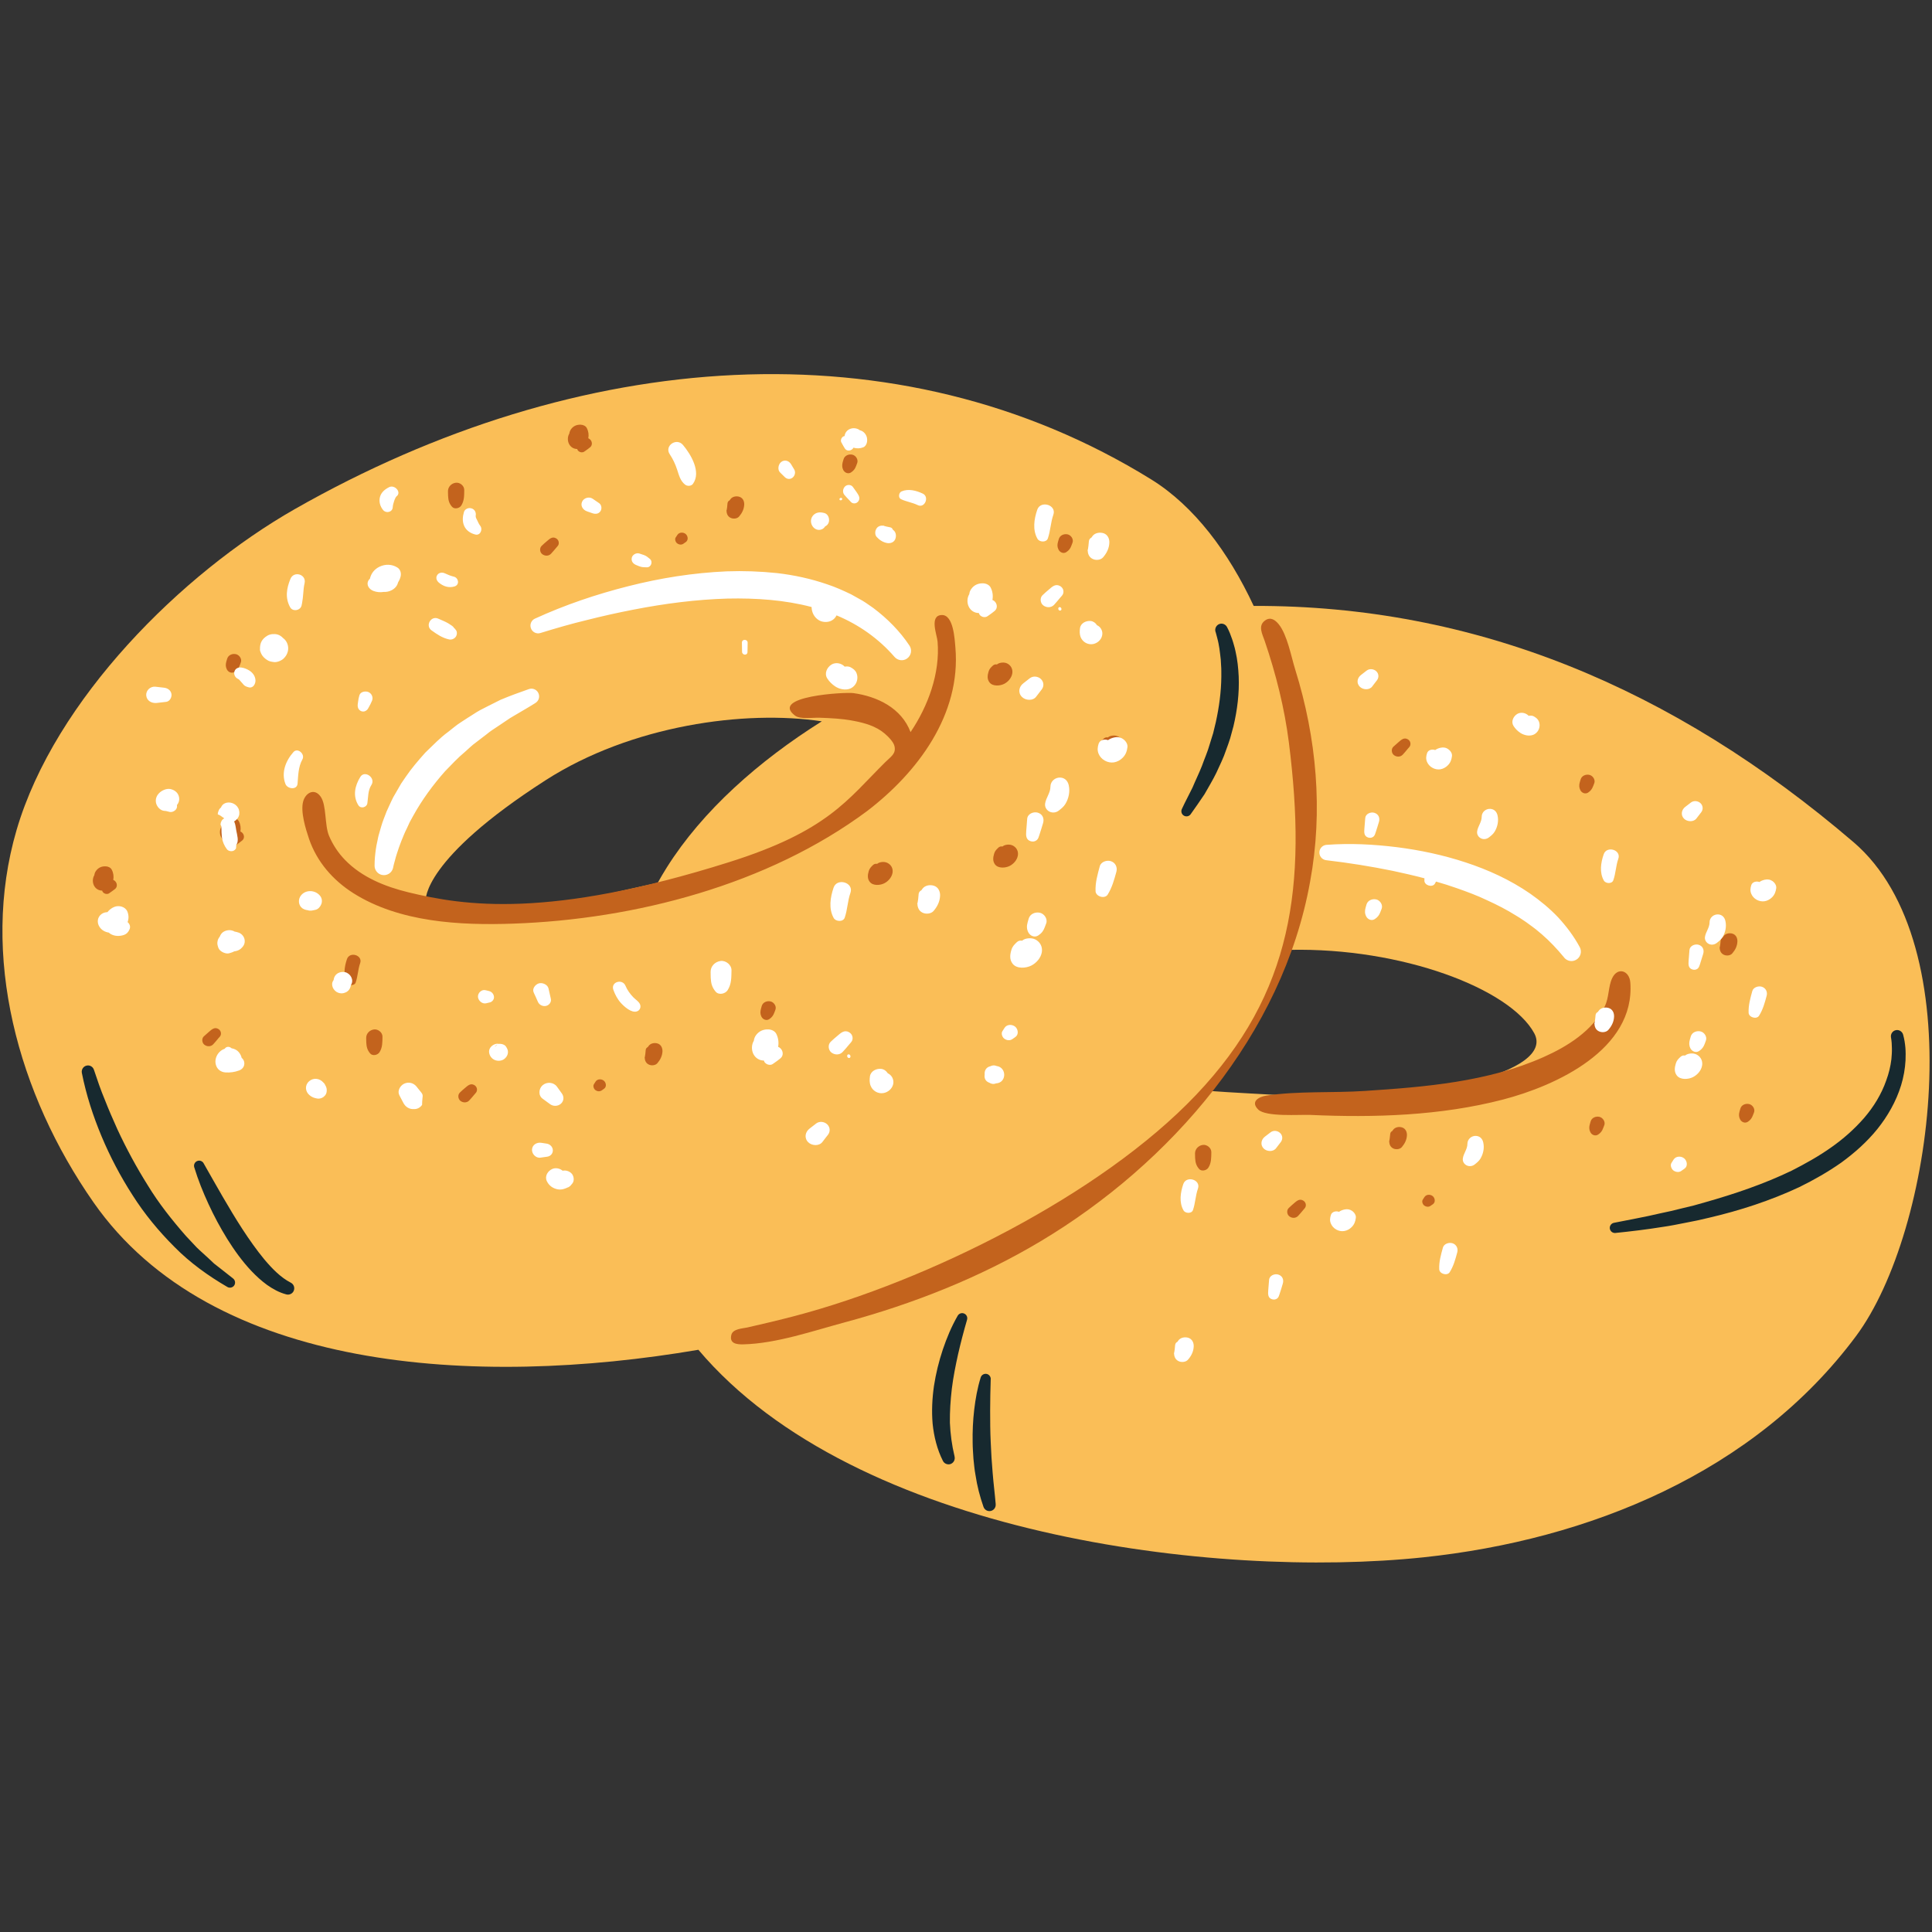 <svg xmlns="http://www.w3.org/2000/svg" xmlns:xlink="http://www.w3.org/1999/xlink" width="200" zoomAndPan="magnify" viewBox="0 0 150 150" height="200" preserveAspectRatio="xMidYMid meet" version="1.2"><rect x="0" y="0" width="150" height="150" fill="#333333" stroke="none"/><defs><clipPath id="b578cc9a90"><path d="M 0.188 29.047 L 149.812 29.047 L 149.812 121.297 L 0.188 121.297 Z M 0.188 29.047 "/></clipPath></defs><g id="c10edc1cbf"><g clip-rule="nonzero" clip-path="url(#b578cc9a90)"><path style=" stroke:none;fill-rule:nonzero;fill:#fabe57;fill-opacity:1;" d="M 100.27 85.074 C 98.035 84.949 95.852 84.836 93.805 84.699 C 96.398 81.531 98.527 77.98 100.02 74.043 C 100.059 73.945 100.094 73.848 100.129 73.746 C 108.852 73.559 117.242 76.766 119.117 80.219 C 120.77 83.262 110.66 85.648 100.27 85.074 Z M 33.055 69.883 C 33.055 69.883 32.785 66.727 42.359 60.578 C 49.016 56.301 57.84 55.105 63.805 56.004 C 58.914 59.074 54.543 62.938 51.766 67.355 C 51.52 67.746 51.289 68.141 51.066 68.539 C 41.637 70.68 33.594 72.422 33.055 69.883 Z M 143.91 65.387 C 129.875 53.371 114.48 46.992 97.336 47.043 C 95.375 42.848 92.711 39.285 89.375 37.219 C 69.727 25.062 44.883 26.992 22.879 39.531 C 14.133 44.516 4.258 54.293 1.285 64.449 C -1.566 74.195 1.395 84.949 7.258 93.348 C 16.441 106.508 36.906 107.75 54.223 104.797 C 66.41 119.223 94.359 122.609 110.516 120.91 C 123.328 119.559 136.207 114.355 144.105 103.73 C 150.16 95.586 153.203 73.34 143.91 65.387 "/></g><path style=" stroke:none;fill-rule:nonzero;fill:#c3631d;fill-opacity:1;" d="M 42.777 42.996 C 42.922 42.844 43.051 42.684 43.188 42.523 C 43.246 42.453 43.332 42.371 43.363 42.285 C 43.426 42.086 43.344 41.887 43.16 41.789 C 42.875 41.633 42.66 41.848 42.461 42.016 C 42.32 42.133 42.184 42.254 42.051 42.383 C 41.875 42.555 41.906 42.875 42.098 43.023 C 42.301 43.18 42.594 43.188 42.777 42.996 Z M 56.414 39.746 C 56.441 39.969 56.555 40.145 56.77 40.223 C 56.965 40.297 57.238 40.27 57.383 40.102 C 57.613 39.836 57.766 39.531 57.781 39.176 C 57.793 38.922 57.68 38.664 57.418 38.574 C 57.18 38.492 56.859 38.543 56.707 38.762 C 56.684 38.789 56.668 38.816 56.648 38.848 C 56.562 38.887 56.496 38.961 56.484 39.07 C 56.473 39.176 56.461 39.281 56.453 39.391 C 56.445 39.469 56.426 39.539 56.418 39.613 L 56.391 39.664 L 56.41 39.664 C 56.41 39.691 56.41 39.719 56.414 39.746 Z M 44.812 34.859 C 44.828 34.914 44.855 34.969 44.898 35.008 C 44.988 35.094 45.113 35.137 45.238 35.113 C 45.324 35.102 45.379 35.047 45.441 35.008 C 45.57 34.922 45.695 34.824 45.816 34.727 C 46.023 34.562 45.98 34.25 45.793 34.098 C 45.754 34.066 45.715 34.047 45.676 34.027 C 45.727 33.766 45.691 33.484 45.559 33.234 C 45.469 33.062 45.266 32.98 45.082 32.973 C 44.773 32.961 44.508 33.078 44.328 33.332 C 44.258 33.438 44.215 33.551 44.203 33.66 C 44.062 33.891 44.055 34.203 44.168 34.445 C 44.293 34.711 44.543 34.863 44.812 34.859 Z M 53.055 42.219 C 52.969 42.277 53.078 42.203 53.086 42.195 C 53.141 42.16 53.195 42.121 53.25 42.082 C 53.461 41.93 53.414 41.613 53.238 41.461 C 53.055 41.305 52.738 41.309 52.594 41.527 C 52.547 41.594 52.504 41.664 52.457 41.734 C 52.371 41.871 52.453 42.098 52.574 42.184 C 52.707 42.289 52.906 42.32 53.055 42.219 Z M 82.793 42.863 C 83 42.727 83.102 42.582 83.184 42.363 C 83.211 42.285 83.242 42.211 83.27 42.133 C 83.371 41.863 83.152 41.547 82.891 41.488 C 82.613 41.426 82.293 41.555 82.207 41.848 C 82.184 41.922 82.164 41.996 82.141 42.074 C 82.082 42.285 82.082 42.477 82.184 42.672 C 82.297 42.895 82.574 43.012 82.793 42.863 Z M 66.078 36.676 C 66.285 36.539 66.387 36.395 66.469 36.176 C 66.496 36.102 66.523 36.023 66.555 35.945 C 66.652 35.676 66.438 35.359 66.176 35.301 C 65.898 35.238 65.574 35.367 65.492 35.66 C 65.473 35.734 65.449 35.809 65.426 35.887 C 65.371 36.098 65.371 36.289 65.469 36.488 C 65.582 36.707 65.855 36.824 66.078 36.676 Z M 35.086 39.336 C 35.273 39.562 35.672 39.473 35.812 39.25 C 36.051 38.871 36.039 38.469 36.043 38.047 C 36.051 37.715 35.707 37.438 35.387 37.48 C 35.047 37.523 34.773 37.801 34.781 38.152 C 34.781 38.266 34.781 38.379 34.789 38.492 C 34.805 38.836 34.863 39.074 35.086 39.336 Z M 16.934 79.879 C 16.645 79.723 16.43 79.938 16.23 80.105 C 16.09 80.223 15.953 80.344 15.82 80.469 C 15.645 80.641 15.68 80.965 15.867 81.113 C 16.07 81.27 16.363 81.277 16.547 81.086 C 16.695 80.934 16.824 80.77 16.957 80.609 C 17.02 80.543 17.102 80.461 17.133 80.375 C 17.199 80.176 17.113 79.977 16.934 79.879 Z M 108.902 58.598 C 109.047 58.445 109.176 58.285 109.312 58.121 C 109.371 58.055 109.457 57.973 109.484 57.887 C 109.551 57.688 109.469 57.488 109.285 57.391 C 108.996 57.234 108.785 57.449 108.586 57.617 C 108.445 57.734 108.309 57.855 108.176 57.98 C 108 58.152 108.031 58.477 108.223 58.625 C 108.426 58.781 108.719 58.789 108.902 58.598 Z M 101.164 93.203 C 100.875 93.043 100.664 93.258 100.461 93.426 C 100.32 93.547 100.188 93.664 100.055 93.793 C 99.879 93.965 99.91 94.285 100.102 94.434 C 100.301 94.594 100.598 94.598 100.781 94.406 C 100.926 94.258 101.055 94.094 101.191 93.934 C 101.25 93.863 101.336 93.781 101.363 93.695 C 101.43 93.5 101.344 93.301 101.164 93.203 Z M 134.531 72.496 C 134.289 72.414 133.973 72.465 133.816 72.684 C 133.797 72.711 133.777 72.738 133.758 72.766 C 133.672 72.809 133.605 72.883 133.594 72.992 C 133.582 73.098 133.574 73.203 133.562 73.309 C 133.555 73.391 133.535 73.461 133.527 73.535 L 133.5 73.586 L 133.523 73.586 C 133.52 73.613 133.52 73.641 133.523 73.668 C 133.551 73.891 133.664 74.066 133.883 74.145 C 134.074 74.219 134.348 74.191 134.492 74.023 C 134.723 73.758 134.879 73.453 134.891 73.098 C 134.902 72.844 134.789 72.586 134.531 72.496 Z M 108.871 87.539 C 108.633 87.453 108.312 87.504 108.156 87.727 C 108.137 87.754 108.117 87.781 108.098 87.809 C 108.016 87.852 107.949 87.922 107.938 88.031 C 107.926 88.141 107.914 88.246 107.902 88.352 C 107.895 88.43 107.879 88.504 107.867 88.578 L 107.84 88.629 L 107.863 88.629 C 107.863 88.656 107.863 88.68 107.867 88.711 C 107.891 88.934 108.008 89.105 108.223 89.188 C 108.418 89.258 108.691 89.23 108.836 89.062 C 109.062 88.801 109.219 88.492 109.234 88.141 C 109.242 87.883 109.129 87.625 108.871 87.539 Z M 110.594 92.938 C 110.551 93.004 110.504 93.074 110.461 93.145 C 110.371 93.285 110.457 93.508 110.578 93.598 C 110.711 93.699 110.91 93.73 111.055 93.629 C 110.973 93.688 111.082 93.613 111.09 93.605 C 111.145 93.57 111.199 93.531 111.254 93.492 C 111.465 93.34 111.418 93.023 111.242 92.871 C 111.055 92.715 110.738 92.719 110.594 92.938 Z M 123.301 61.535 C 123.508 61.398 123.609 61.25 123.691 61.035 C 123.723 60.957 123.75 60.883 123.781 60.805 C 123.879 60.535 123.664 60.219 123.398 60.16 C 123.125 60.098 122.801 60.227 122.719 60.516 C 122.695 60.594 122.672 60.668 122.652 60.742 C 122.594 60.957 122.594 61.145 122.695 61.344 C 122.805 61.566 123.082 61.68 123.301 61.535 Z M 135.801 85.719 C 135.523 85.656 135.203 85.781 135.121 86.074 C 135.098 86.148 135.074 86.227 135.055 86.301 C 134.996 86.516 134.996 86.703 135.098 86.902 C 135.207 87.125 135.484 87.238 135.703 87.094 C 135.91 86.957 136.012 86.809 136.094 86.594 C 136.125 86.516 136.152 86.438 136.184 86.363 C 136.281 86.094 136.066 85.777 135.801 85.719 Z M 124.18 86.711 C 123.902 86.648 123.578 86.777 123.496 87.07 C 123.473 87.145 123.449 87.219 123.43 87.297 C 123.371 87.508 123.371 87.699 123.473 87.898 C 123.582 88.121 123.859 88.234 124.082 88.086 C 124.285 87.949 124.391 87.805 124.469 87.586 C 124.5 87.512 124.527 87.434 124.559 87.355 C 124.656 87.09 124.441 86.773 124.18 86.711 Z M 93.391 88.891 C 93.051 88.934 92.777 89.211 92.781 89.562 C 92.785 89.676 92.785 89.793 92.789 89.902 C 92.809 90.25 92.867 90.484 93.09 90.75 C 93.277 90.973 93.672 90.883 93.816 90.66 C 94.055 90.285 94.039 89.883 94.047 89.457 C 94.055 89.125 93.707 88.848 93.391 88.891 Z M 36.812 84.238 C 36.523 84.082 36.312 84.297 36.109 84.465 C 35.969 84.582 35.832 84.699 35.703 84.828 C 35.523 85 35.559 85.324 35.75 85.473 C 35.949 85.629 36.246 85.633 36.426 85.445 C 36.574 85.293 36.703 85.129 36.84 84.969 C 36.898 84.898 36.984 84.82 37.012 84.73 C 37.078 84.535 36.992 84.336 36.812 84.238 Z M 26.938 74.465 C 26.738 75.055 26.633 75.738 26.949 76.305 C 27.074 76.531 27.52 76.551 27.613 76.285 C 27.785 75.797 27.789 75.273 27.961 74.785 C 28.184 74.152 27.148 73.848 26.938 74.465 Z M 78.195 52.609 L 78.203 52.605 L 78.223 52.586 Z M 76.824 52.98 C 76.629 52.727 76.664 52.438 76.75 52.148 C 76.812 51.934 76.922 51.828 77.082 51.68 C 77.176 51.59 77.289 51.566 77.398 51.59 C 77.457 51.543 77.523 51.504 77.594 51.484 C 77.875 51.402 78.156 51.43 78.375 51.633 C 78.562 51.805 78.637 52.055 78.59 52.301 C 78.527 52.641 78.27 52.934 77.973 53.09 C 77.652 53.258 77.074 53.309 76.824 52.98 Z M 68.895 68.09 L 68.906 68.086 L 68.926 68.066 Z M 69.078 67.117 C 69.266 67.285 69.34 67.535 69.293 67.781 C 69.227 68.121 68.969 68.414 68.672 68.57 C 68.352 68.742 67.773 68.793 67.523 68.461 C 67.328 68.207 67.367 67.918 67.449 67.629 C 67.516 67.414 67.625 67.309 67.781 67.16 C 67.875 67.07 67.992 67.047 68.098 67.07 C 68.16 67.023 68.223 66.984 68.293 66.965 C 68.574 66.883 68.855 66.914 69.078 67.117 Z M 86.805 58.273 L 86.816 58.27 L 86.836 58.25 Z M 85.434 58.648 C 85.242 58.395 85.277 58.105 85.363 57.812 C 85.426 57.602 85.535 57.496 85.695 57.344 C 85.785 57.254 85.902 57.23 86.012 57.254 C 86.07 57.207 86.137 57.168 86.207 57.148 C 86.484 57.066 86.77 57.098 86.988 57.301 C 87.176 57.473 87.25 57.719 87.203 57.965 C 87.141 58.305 86.883 58.598 86.586 58.754 C 86.266 58.926 85.688 58.977 85.434 58.648 Z M 78.625 66.742 L 78.637 66.738 L 78.656 66.719 Z M 78.809 65.77 C 78.996 65.941 79.07 66.188 79.023 66.438 C 78.961 66.773 78.703 67.066 78.406 67.223 C 78.082 67.395 77.508 67.445 77.254 67.117 C 77.062 66.863 77.098 66.57 77.184 66.281 C 77.246 66.066 77.355 65.965 77.512 65.812 C 77.605 65.723 77.723 65.699 77.832 65.723 C 77.891 65.676 77.953 65.637 78.023 65.617 C 78.305 65.535 78.586 65.566 78.809 65.77 Z M 51.07 81.02 C 50.828 80.941 50.512 80.988 50.355 81.211 C 50.336 81.238 50.316 81.266 50.297 81.293 C 50.211 81.336 50.145 81.406 50.133 81.52 C 50.121 81.625 50.113 81.73 50.102 81.836 C 50.094 81.914 50.074 81.988 50.066 82.062 L 50.039 82.113 L 50.062 82.113 C 50.062 82.141 50.062 82.168 50.062 82.195 C 50.09 82.418 50.203 82.59 50.422 82.672 C 50.613 82.746 50.891 82.715 51.035 82.551 C 51.266 82.285 51.418 81.98 51.434 81.625 C 51.441 81.367 51.328 81.109 51.07 81.02 Z M 8.793 68.316 C 8.844 68.055 8.809 67.773 8.676 67.523 C 8.59 67.352 8.383 67.266 8.203 67.262 C 7.895 67.25 7.629 67.363 7.449 67.621 C 7.375 67.723 7.336 67.836 7.324 67.949 C 7.184 68.18 7.172 68.488 7.285 68.73 C 7.41 69 7.664 69.148 7.93 69.145 C 7.945 69.203 7.973 69.254 8.016 69.297 C 8.109 69.383 8.23 69.422 8.355 69.402 C 8.441 69.387 8.5 69.336 8.559 69.293 C 8.691 69.207 8.812 69.109 8.938 69.016 C 9.141 68.848 9.098 68.539 8.91 68.387 C 8.875 68.355 8.832 68.336 8.793 68.316 Z M 18.664 64.559 C 18.711 64.297 18.676 64.012 18.547 63.766 C 18.457 63.594 18.254 63.508 18.07 63.5 C 17.762 63.492 17.496 63.605 17.316 63.863 C 17.242 63.965 17.203 64.078 17.191 64.191 C 17.051 64.422 17.039 64.73 17.156 64.973 C 17.281 65.238 17.531 65.391 17.797 65.387 C 17.812 65.441 17.84 65.496 17.883 65.535 C 17.977 65.625 18.098 65.664 18.227 65.645 C 18.309 65.629 18.367 65.574 18.43 65.535 C 18.559 65.449 18.68 65.352 18.805 65.254 C 19.012 65.09 18.969 64.781 18.777 64.625 C 18.742 64.598 18.703 64.574 18.664 64.559 Z M 46.242 83.973 C 46.199 84.043 46.152 84.113 46.109 84.184 C 46.02 84.32 46.105 84.543 46.223 84.633 C 46.359 84.734 46.555 84.766 46.703 84.664 C 46.621 84.723 46.727 84.648 46.738 84.645 C 46.793 84.605 46.848 84.566 46.902 84.527 C 47.113 84.379 47.062 84.059 46.887 83.91 C 46.703 83.754 46.387 83.754 46.242 83.973 Z M 18.223 52.16 C 18.43 52.023 18.531 51.879 18.613 51.66 C 18.641 51.586 18.672 51.508 18.699 51.43 C 18.801 51.164 18.582 50.848 18.32 50.789 C 18.043 50.727 17.723 50.852 17.637 51.145 C 17.613 51.219 17.594 51.297 17.57 51.371 C 17.512 51.582 17.512 51.773 17.613 51.973 C 17.727 52.195 18 52.309 18.223 52.16 Z M 59.141 78.105 C 59.121 78.18 59.098 78.258 59.078 78.332 C 59.02 78.547 59.02 78.734 59.117 78.934 C 59.23 79.156 59.508 79.27 59.727 79.125 C 59.934 78.988 60.035 78.84 60.117 78.625 C 60.148 78.547 60.176 78.469 60.203 78.395 C 60.305 78.125 60.09 77.809 59.824 77.75 C 59.547 77.688 59.227 77.812 59.141 78.105 Z M 29.039 79.926 C 28.695 79.969 28.422 80.246 28.43 80.602 C 28.434 80.715 28.434 80.828 28.438 80.941 C 28.457 81.285 28.516 81.52 28.734 81.785 C 28.926 82.012 29.32 81.922 29.465 81.695 C 29.703 81.32 29.688 80.918 29.695 80.492 C 29.703 80.16 29.355 79.887 29.039 79.926 Z M 125.172 75.938 C 124.852 76.602 124.941 77.441 124.586 78.148 C 123.637 80.035 121.699 81.246 119.836 82.074 C 115.52 83.996 110.633 84.395 105.977 84.699 C 103.477 84.867 100.793 84.691 98.324 85.062 C 97.773 85.145 97.047 85.504 97.684 86.141 C 98.277 86.738 100.934 86.527 101.723 86.562 C 106.699 86.785 111.84 86.629 116.684 85.371 C 120.789 84.305 126.957 81.492 126.578 76.289 C 126.512 75.348 125.594 75.055 125.172 75.938 Z M 100.559 51.977 C 100.246 50.973 99.945 49.297 99.285 48.473 C 99 48.121 98.633 47.867 98.211 48.18 C 97.641 48.594 98.016 49.242 98.195 49.773 C 99.066 52.336 99.73 54.973 100.07 57.66 C 101.461 68.73 100.391 77.09 92.859 85.012 C 85.469 92.789 71.977 99.469 61.742 102.164 C 60.508 102.488 59.266 102.785 58.02 103.066 C 57.676 103.145 56.91 103.16 56.785 103.625 C 56.598 104.328 57.219 104.387 57.711 104.375 C 60.27 104.316 63.125 103.328 65.582 102.668 C 70.875 101.242 76.078 99.191 80.793 96.371 C 90.875 90.348 99.59 80.312 101.715 68.457 C 102.734 62.953 102.223 57.301 100.559 51.977 Z M 67.324 62.969 C 59.625 68.691 49.309 71.383 39.832 71.711 C 35.715 71.855 31.012 71.613 27.426 69.34 C 25.852 68.34 24.602 66.914 23.992 65.125 C 23.734 64.359 23.316 63.027 23.539 62.219 C 23.715 61.57 24.395 61.156 24.887 61.84 C 25.367 62.5 25.191 64.062 25.547 64.895 C 25.84 65.586 26.258 66.219 26.781 66.758 C 28.09 68.117 29.918 68.844 31.715 69.281 C 36.039 70.328 42.602 71.352 56.57 66.949 C 64.285 64.523 65.789 62.086 68.738 59.168 C 69.176 58.738 69.57 58.523 69.453 57.953 C 69.379 57.586 68.93 57.16 68.664 56.934 C 68 56.375 67.125 56.129 66.289 55.969 C 65.406 55.797 64.5 55.754 63.602 55.723 C 63.164 55.703 62.137 55.871 61.73 55.562 C 59.723 54.051 65.605 53.723 66.25 53.812 C 68.113 54.066 69.992 54.973 70.695 56.84 C 72.055 54.824 73 52.27 72.793 49.805 C 72.75 49.293 72.129 47.777 73.121 47.75 C 74.031 47.727 74.121 49.633 74.176 50.266 C 74.629 55.477 71.238 59.977 67.324 62.969 "/><path style=" stroke:none;fill-rule:nonzero;fill:#17292f;fill-opacity:1;" d="M 77.07 114.359 C 77 113.555 76.949 112.754 76.918 111.949 C 76.879 111.141 76.875 110.336 76.875 109.523 C 76.875 108.719 76.895 107.895 76.918 107.094 L 76.922 107.074 C 76.926 106.902 76.816 106.738 76.641 106.68 C 76.43 106.617 76.207 106.734 76.141 106.945 C 75.883 107.777 75.738 108.602 75.637 109.449 C 75.539 110.289 75.5 111.141 75.516 111.988 C 75.516 112.41 75.555 112.836 75.578 113.258 C 75.625 113.684 75.656 114.105 75.738 114.523 C 75.863 115.367 76.078 116.195 76.359 116.996 C 76.434 117.203 76.637 117.34 76.859 117.32 C 77.129 117.297 77.328 117.062 77.305 116.793 L 77.305 116.773 C 77.238 115.961 77.133 115.164 77.07 114.359 Z M 74.898 102.004 C 74.707 101.895 74.465 101.961 74.355 102.152 C 73.867 103 73.504 103.879 73.195 104.793 C 72.891 105.707 72.66 106.648 72.512 107.609 C 72.375 108.574 72.324 109.559 72.41 110.547 C 72.512 111.535 72.754 112.527 73.207 113.422 C 73.305 113.621 73.531 113.73 73.758 113.68 C 74.016 113.613 74.176 113.352 74.113 113.09 L 74.109 113.062 C 73.902 112.203 73.789 111.344 73.75 110.465 C 73.738 109.582 73.797 108.695 73.902 107.805 C 74.012 106.91 74.191 106.023 74.387 105.133 C 74.59 104.246 74.824 103.348 75.078 102.48 L 75.082 102.461 C 75.133 102.289 75.062 102.098 74.898 102.004 Z M 147.934 81.34 C 147.902 81.004 147.859 80.699 147.758 80.328 C 147.691 80.09 147.453 79.934 147.203 79.98 C 146.941 80.027 146.77 80.281 146.816 80.543 L 146.824 80.59 C 146.863 80.812 146.887 81.117 146.887 81.391 C 146.895 81.672 146.871 81.953 146.848 82.234 C 146.781 82.797 146.645 83.348 146.449 83.879 C 146.078 84.949 145.473 85.934 144.727 86.801 C 143.969 87.668 143.098 88.441 142.137 89.109 C 141.18 89.785 140.148 90.359 139.094 90.895 C 136.957 91.922 134.684 92.695 132.375 93.348 L 131.504 93.594 L 130.629 93.805 L 129.75 94.02 L 128.867 94.211 C 127.691 94.492 126.5 94.695 125.312 94.938 L 125.301 94.941 C 125.102 94.98 124.965 95.168 124.984 95.371 C 125.008 95.59 125.203 95.75 125.422 95.727 C 126.637 95.602 127.852 95.457 129.062 95.262 C 129.672 95.176 130.273 95.055 130.875 94.934 L 131.781 94.754 L 132.68 94.547 C 135.074 93.988 137.441 93.223 139.703 92.164 C 140.824 91.613 141.918 90.992 142.953 90.266 C 143.977 89.52 144.941 88.668 145.754 87.664 C 146.559 86.66 147.219 85.508 147.602 84.258 C 147.793 83.633 147.91 82.98 147.945 82.324 C 147.957 81.996 147.961 81.668 147.934 81.34 Z M 95.926 50.574 C 95.895 50.41 95.852 50.254 95.805 50.094 C 95.758 49.938 95.719 49.777 95.66 49.621 C 95.551 49.301 95.441 49.012 95.262 48.676 C 95.152 48.477 94.918 48.371 94.691 48.441 C 94.438 48.523 94.293 48.797 94.371 49.051 L 94.391 49.102 C 94.422 49.207 94.465 49.359 94.496 49.496 C 94.539 49.629 94.562 49.777 94.598 49.918 C 94.652 50.203 94.703 50.488 94.73 50.781 L 94.781 51.219 L 94.805 51.66 C 94.832 51.953 94.82 52.25 94.824 52.543 C 94.812 53.719 94.652 54.898 94.398 56.059 L 94.188 56.93 C 94.105 57.215 94.004 57.496 93.922 57.785 C 93.762 58.363 93.512 58.914 93.312 59.48 C 93.09 60.043 92.82 60.586 92.586 61.148 C 92.32 61.695 92.027 62.23 91.77 62.789 L 91.758 62.816 C 91.68 62.984 91.727 63.191 91.883 63.305 C 92.059 63.434 92.309 63.398 92.438 63.223 C 92.809 62.711 93.16 62.188 93.52 61.66 C 93.828 61.109 94.164 60.566 94.441 59.992 C 94.703 59.41 94.996 58.84 95.195 58.227 C 95.305 57.926 95.418 57.625 95.512 57.316 L 95.766 56.383 C 96.062 55.125 96.227 53.824 96.172 52.52 C 96.141 51.867 96.074 51.215 95.926 50.574 Z M 22.582 99.59 L 22.562 99.578 C 21.801 99.188 21.137 98.508 20.527 97.785 C 20.227 97.418 19.93 97.039 19.652 96.645 C 19.367 96.254 19.098 95.848 18.828 95.438 C 17.762 93.797 16.797 92.051 15.812 90.324 L 15.809 90.316 C 15.719 90.156 15.527 90.074 15.348 90.129 C 15.133 90.195 15.016 90.418 15.082 90.629 C 15.383 91.617 15.762 92.559 16.191 93.488 C 16.617 94.414 17.102 95.316 17.645 96.195 C 18.191 97.066 18.797 97.918 19.527 98.688 C 19.891 99.07 20.285 99.434 20.73 99.758 C 21.176 100.07 21.672 100.355 22.242 100.5 C 22.457 100.551 22.688 100.453 22.793 100.246 C 22.914 100.004 22.82 99.711 22.582 99.59 Z M 18.102 99.266 C 18.273 99.402 18.301 99.656 18.164 99.828 C 18.039 99.98 17.82 100.016 17.656 99.922 C 16.172 99.059 14.754 98.043 13.543 96.809 C 12.32 95.586 11.211 94.246 10.289 92.789 C 9.355 91.34 8.551 89.812 7.887 88.227 C 7.223 86.637 6.695 85.016 6.355 83.301 C 6.305 83.039 6.473 82.781 6.738 82.73 C 6.98 82.68 7.215 82.824 7.289 83.051 L 7.301 83.082 C 7.555 83.844 7.824 84.641 8.145 85.402 C 8.445 86.172 8.777 86.93 9.117 87.684 C 9.812 89.18 10.598 90.633 11.473 92.027 C 12.328 93.434 13.352 94.719 14.426 95.949 L 15.27 96.848 C 15.559 97.137 15.875 97.395 16.172 97.68 L 16.621 98.102 C 16.777 98.23 16.945 98.352 17.105 98.48 C 17.43 98.73 17.754 98.984 18.078 99.246 L 18.102 99.266 "/><path style=" stroke:none;fill-rule:nonzero;fill:#ffffff;fill-opacity:1;" d="M 67.812 47.211 C 67.531 47.02 67.258 46.816 66.969 46.641 L 66.082 46.145 C 65.477 45.855 64.859 45.574 64.223 45.367 C 62.957 44.93 61.648 44.648 60.34 44.496 C 59.031 44.359 57.723 44.312 56.422 44.359 C 53.824 44.473 51.266 44.879 48.781 45.512 C 46.293 46.141 43.879 46.957 41.531 48.031 C 41.262 48.152 41.121 48.461 41.211 48.75 C 41.305 49.066 41.641 49.246 41.953 49.148 L 41.977 49.141 C 43.148 48.781 44.352 48.43 45.559 48.141 C 46.762 47.836 47.973 47.566 49.184 47.332 C 51.609 46.859 54.055 46.543 56.488 46.473 C 58.707 46.426 60.926 46.578 63.012 47.129 C 63.016 47.547 63.223 47.949 63.59 48.16 C 63.824 48.293 64.121 48.324 64.379 48.254 C 64.645 48.18 64.84 48.004 64.949 47.777 C 66.668 48.492 68.207 49.57 69.445 50.996 L 69.457 51.008 C 69.695 51.281 70.102 51.344 70.41 51.137 C 70.746 50.91 70.836 50.457 70.609 50.121 C 69.863 49 68.895 48.027 67.812 47.211 Z M 41.582 54.57 C 41.812 54.422 41.918 54.137 41.824 53.871 C 41.719 53.559 41.379 53.391 41.066 53.5 C 40.332 53.758 39.594 54.023 38.863 54.332 L 37.805 54.863 C 37.449 55.039 37.098 55.219 36.766 55.445 C 36.434 55.656 36.094 55.867 35.762 56.09 C 35.422 56.301 35.125 56.574 34.805 56.816 C 34.152 57.289 33.598 57.883 33.016 58.438 C 32.477 59.043 31.945 59.656 31.488 60.332 C 31.375 60.496 31.258 60.664 31.145 60.836 L 30.535 61.891 C 30.438 62.07 30.359 62.262 30.27 62.445 L 30.016 63 L 29.797 63.57 C 29.648 63.949 29.543 64.348 29.43 64.738 C 29.367 64.934 29.336 65.137 29.293 65.336 C 29.246 65.535 29.207 65.738 29.18 65.941 C 29.152 66.145 29.125 66.352 29.109 66.559 C 29.09 66.77 29.086 66.965 29.082 67.215 C 29.082 67.543 29.305 67.844 29.637 67.926 C 30.027 68.02 30.422 67.781 30.516 67.391 L 30.535 67.293 C 30.566 67.164 30.609 66.977 30.66 66.812 C 30.699 66.645 30.754 66.473 30.805 66.305 C 30.906 65.965 31.035 65.629 31.16 65.297 C 31.297 64.965 31.422 64.633 31.59 64.312 L 31.812 63.828 L 32.07 63.359 C 32.758 62.109 33.605 60.953 34.555 59.879 C 35.059 59.363 35.547 58.832 36.105 58.371 C 36.379 58.137 36.629 57.871 36.93 57.66 C 37.219 57.445 37.504 57.215 37.797 56.996 C 38.074 56.758 38.391 56.57 38.695 56.363 L 39.613 55.746 C 40.246 55.363 40.898 55.004 41.535 54.602 Z M 120.973 71.223 C 120.316 70.531 119.578 69.926 118.805 69.383 C 117.25 68.309 115.539 67.531 113.789 66.957 C 112.035 66.379 110.238 66 108.438 65.773 C 106.625 65.551 104.828 65.457 102.988 65.594 C 102.711 65.613 102.473 65.832 102.441 66.121 C 102.402 66.449 102.637 66.75 102.965 66.785 L 102.988 66.789 C 104.699 66.988 106.441 67.266 108.137 67.613 C 108.961 67.789 109.781 67.977 110.594 68.191 C 110.59 68.258 110.586 68.32 110.59 68.387 C 110.602 68.742 111.207 68.926 111.402 68.613 C 111.434 68.559 111.461 68.5 111.492 68.445 C 112.039 68.602 112.582 68.77 113.117 68.961 C 113.918 69.242 114.719 69.539 115.48 69.906 C 116.246 70.254 116.996 70.641 117.699 71.082 C 117.883 71.184 118.051 71.305 118.227 71.418 C 118.398 71.531 118.574 71.648 118.734 71.773 C 118.898 71.898 119.074 72.016 119.234 72.145 L 119.711 72.543 C 120.336 73.082 120.898 73.684 121.43 74.328 L 121.445 74.352 C 121.664 74.613 122.043 74.699 122.355 74.527 C 122.711 74.336 122.844 73.891 122.652 73.535 C 122.199 72.695 121.621 71.926 120.973 71.223 Z M 57.602 49.898 C 57.605 50.133 57.609 50.371 57.613 50.605 C 57.621 50.879 58.027 50.914 58.035 50.625 C 58.039 50.383 58.043 50.145 58.047 49.902 C 58.051 49.617 57.598 49.59 57.602 49.898 Z M 45.57 39.699 C 45.711 39.75 45.852 39.801 45.996 39.848 C 46.227 39.926 46.473 39.91 46.621 39.688 C 46.746 39.496 46.711 39.199 46.512 39.062 C 46.348 38.945 46.184 38.832 46.016 38.723 C 45.742 38.535 45.332 38.652 45.195 38.949 C 45.047 39.273 45.258 39.59 45.57 39.699 Z M 12.902 54.492 C 13.18 54.457 13.352 54.137 13.312 53.883 C 13.262 53.582 13.004 53.418 12.719 53.391 C 12.5 53.371 12.285 53.34 12.07 53.316 C 11.684 53.273 11.328 53.594 11.352 53.984 C 11.383 54.406 11.77 54.613 12.152 54.578 C 12.402 54.555 12.652 54.52 12.902 54.492 Z M 20.191 50.449 C 20.164 50.266 20.156 50.539 20.281 50.754 C 20.23 50.664 20.207 50.566 20.195 50.465 Z M 21.973 49.535 C 21.859 49.414 21.719 49.312 21.543 49.262 C 21.305 49.195 20.984 49.223 20.766 49.348 C 20.527 49.488 20.309 49.703 20.234 49.977 C 20.191 50.129 20.172 50.301 20.195 50.465 C 20.207 50.562 20.242 50.664 20.281 50.754 C 20.328 50.855 20.398 50.949 20.477 51.031 C 20.547 51.105 20.641 51.18 20.727 51.234 C 20.914 51.359 21.051 51.371 21.266 51.402 C 21.5 51.438 21.848 51.293 22.016 51.133 C 22.184 50.973 22.301 50.785 22.352 50.555 C 22.438 50.172 22.289 49.758 21.973 49.535 Z M 27.98 60.312 C 27.551 61 27.375 61.801 27.824 62.52 C 28.008 62.816 28.477 62.688 28.523 62.359 C 28.594 61.871 28.559 61.379 28.836 60.945 C 29.195 60.391 28.32 59.773 27.98 60.312 Z M 49.164 77.422 C 48.914 77.16 48.703 76.871 48.562 76.535 C 48.324 75.965 47.402 76.227 47.621 76.852 C 47.754 77.219 47.945 77.586 48.211 77.875 C 48.469 78.16 49.035 78.668 49.453 78.523 C 49.699 78.441 49.797 78.156 49.668 77.926 C 49.559 77.73 49.32 77.586 49.164 77.422 Z M 106.691 63.102 C 106.41 63.023 106.016 63.188 105.996 63.523 C 105.977 63.797 105.949 64.07 105.93 64.34 C 105.906 64.621 105.895 64.922 106.227 65.027 C 106.371 65.07 106.523 65.051 106.641 64.949 C 106.742 64.859 106.77 64.734 106.812 64.609 C 106.902 64.348 106.977 64.082 107.059 63.82 C 107.156 63.504 107.031 63.199 106.691 63.102 Z M 106.543 53.293 C 106.66 53.129 106.789 52.973 106.91 52.812 C 107.074 52.594 107.051 52.301 106.852 52.113 C 106.652 51.93 106.328 51.895 106.109 52.062 C 105.961 52.172 105.82 52.285 105.676 52.398 C 105.375 52.621 105.293 53.031 105.57 53.312 C 105.812 53.562 106.316 53.602 106.543 53.293 Z M 111.82 59.73 C 112.043 59.695 112.254 59.578 112.41 59.418 C 112.613 59.215 112.695 58.988 112.73 58.711 C 112.762 58.496 112.609 58.281 112.445 58.168 C 112.258 58.035 112.051 58.004 111.824 58.059 C 111.676 58.094 111.539 58.152 111.426 58.234 C 111.191 58.145 110.875 58.223 110.797 58.477 C 110.719 58.711 110.695 58.918 110.793 59.152 C 110.957 59.543 111.402 59.793 111.82 59.73 Z M 106.852 69.832 C 106.543 69.762 106.188 69.902 106.094 70.227 C 106.07 70.312 106.047 70.395 106.023 70.477 C 105.957 70.715 105.957 70.926 106.07 71.145 C 106.191 71.391 106.5 71.52 106.742 71.355 C 106.973 71.203 107.086 71.043 107.176 70.801 C 107.207 70.715 107.242 70.629 107.273 70.547 C 107.383 70.25 107.145 69.898 106.852 69.832 Z M 115.164 65.145 C 115.309 65.16 115.465 65.117 115.586 65.027 C 115.758 64.895 115.934 64.758 116.047 64.566 C 116.27 64.195 116.367 63.738 116.27 63.312 C 116.207 63.031 116.02 62.824 115.719 62.801 C 115.367 62.773 115.039 63.043 115.039 63.41 C 115.039 63.836 114.738 64.152 114.684 64.551 C 114.641 64.852 114.875 65.109 115.164 65.145 Z M 99.23 98.953 C 98.949 98.875 98.555 99.035 98.531 99.375 C 98.512 99.648 98.484 99.918 98.465 100.191 C 98.445 100.473 98.434 100.773 98.762 100.875 C 98.906 100.918 99.059 100.902 99.176 100.801 C 99.277 100.711 99.305 100.586 99.348 100.461 C 99.438 100.199 99.516 99.934 99.594 99.668 C 99.695 99.355 99.566 99.047 99.23 98.953 Z M 99.078 89.141 C 99.195 88.98 99.324 88.824 99.445 88.664 C 99.609 88.441 99.586 88.152 99.387 87.965 C 99.191 87.777 98.863 87.742 98.645 87.914 C 98.496 88.023 98.355 88.137 98.211 88.246 C 97.914 88.473 97.832 88.879 98.105 89.164 C 98.348 89.414 98.852 89.453 99.078 89.141 Z M 91.871 91.93 C 91.648 92.586 91.531 93.344 91.887 93.973 C 92.023 94.219 92.516 94.246 92.621 93.949 C 92.809 93.406 92.816 92.828 93.008 92.285 C 93.254 91.586 92.105 91.246 91.871 91.93 Z M 104.984 94.016 C 104.797 93.887 104.586 93.855 104.363 93.91 C 104.215 93.945 104.078 94 103.961 94.086 C 103.73 93.996 103.41 94.074 103.332 94.324 C 103.258 94.562 103.23 94.77 103.332 95.004 C 103.492 95.395 103.938 95.645 104.355 95.578 C 104.578 95.547 104.793 95.426 104.945 95.27 C 105.148 95.066 105.23 94.84 105.266 94.559 C 105.297 94.348 105.145 94.133 104.984 94.016 Z M 92.277 103.871 C 92.012 103.781 91.656 103.836 91.484 104.078 C 91.465 104.109 91.441 104.141 91.422 104.172 C 91.328 104.219 91.254 104.297 91.238 104.422 C 91.227 104.539 91.215 104.656 91.203 104.773 C 91.195 104.859 91.176 104.941 91.164 105.023 L 91.133 105.082 L 91.16 105.082 C 91.156 105.109 91.156 105.141 91.16 105.168 C 91.191 105.418 91.316 105.609 91.559 105.703 C 91.773 105.781 92.078 105.75 92.238 105.562 C 92.492 105.273 92.664 104.934 92.68 104.539 C 92.691 104.254 92.562 103.969 92.277 103.871 Z M 112.777 96.527 C 112.508 96.438 112.109 96.562 112.027 96.863 C 111.875 97.422 111.715 97.961 111.742 98.547 C 111.758 98.902 112.359 99.082 112.555 98.773 C 112.855 98.293 112.996 97.773 113.141 97.234 C 113.223 96.934 113.082 96.629 112.777 96.527 Z M 114.609 88.191 C 114.258 88.164 113.93 88.438 113.93 88.805 C 113.93 89.227 113.629 89.543 113.574 89.945 C 113.531 90.242 113.766 90.504 114.055 90.535 C 114.203 90.555 114.355 90.512 114.477 90.422 C 114.652 90.285 114.824 90.148 114.938 89.961 C 115.16 89.59 115.258 89.133 115.16 88.703 C 115.098 88.422 114.914 88.215 114.609 88.191 Z M 131.867 73.348 C 131.586 73.27 131.191 73.434 131.168 73.77 C 131.152 74.043 131.125 74.312 131.105 74.586 C 131.082 74.867 131.07 75.168 131.398 75.27 C 131.543 75.316 131.699 75.297 131.816 75.195 C 131.918 75.105 131.941 74.977 131.988 74.855 C 132.074 74.594 132.152 74.328 132.234 74.062 C 132.332 73.75 132.203 73.441 131.867 73.348 Z M 131.719 63.535 C 131.836 63.375 131.965 63.219 132.086 63.059 C 132.25 62.84 132.223 62.543 132.023 62.355 C 131.828 62.176 131.504 62.137 131.281 62.309 C 131.137 62.418 130.996 62.531 130.848 62.641 C 130.551 62.863 130.469 63.273 130.742 63.559 C 130.984 63.805 131.492 63.848 131.719 63.535 Z M 124.512 66.324 C 124.285 66.98 124.168 67.738 124.523 68.367 C 124.664 68.613 125.156 68.641 125.258 68.34 C 125.449 67.801 125.453 67.223 125.645 66.68 C 125.895 65.977 124.742 65.641 124.512 66.324 Z M 118.043 56.902 C 118.328 57.09 118.738 57.18 119.059 57.043 C 119.312 56.934 119.492 56.688 119.527 56.414 C 119.547 56.273 119.527 56.121 119.469 55.992 C 119.387 55.805 119.242 55.707 119.066 55.609 C 118.969 55.555 118.812 55.551 118.684 55.574 C 118.461 55.336 118.078 55.262 117.793 55.434 C 117.488 55.621 117.297 56.035 117.512 56.367 C 117.656 56.59 117.824 56.758 118.043 56.902 Z M 137.621 68.41 C 137.434 68.281 137.223 68.25 137 68.305 C 136.852 68.34 136.715 68.395 136.602 68.48 C 136.367 68.391 136.051 68.469 135.969 68.719 C 135.895 68.957 135.871 69.164 135.969 69.398 C 136.129 69.789 136.574 70.035 136.996 69.973 C 137.215 69.941 137.43 69.82 137.586 69.664 C 137.785 69.461 137.867 69.234 137.906 68.957 C 137.934 68.742 137.785 68.527 137.621 68.41 Z M 131.742 83.059 L 131.707 83.086 L 131.719 83.082 Z M 131.91 82.004 C 132.117 82.195 132.199 82.469 132.148 82.742 C 132.078 83.121 131.793 83.441 131.461 83.617 C 131.105 83.809 130.469 83.863 130.188 83.5 C 129.973 83.215 130.012 82.895 130.109 82.574 C 130.18 82.336 130.297 82.219 130.473 82.055 C 130.578 81.953 130.707 81.93 130.824 81.953 C 130.891 81.902 130.965 81.859 131.043 81.836 C 131.352 81.746 131.664 81.777 131.91 82.004 Z M 124.914 78.266 C 124.648 78.176 124.297 78.23 124.125 78.473 C 124.102 78.504 124.078 78.535 124.059 78.566 C 123.965 78.613 123.891 78.691 123.879 78.816 C 123.867 78.934 123.855 79.051 123.844 79.168 C 123.836 79.254 123.812 79.336 123.805 79.418 L 123.773 79.477 L 123.797 79.477 C 123.797 79.504 123.797 79.535 123.801 79.566 C 123.828 79.812 123.957 80.008 124.195 80.094 C 124.41 80.176 124.715 80.145 124.875 79.957 C 125.129 79.664 125.301 79.324 125.316 78.934 C 125.328 78.648 125.203 78.363 124.914 78.266 Z M 129.941 90.023 C 129.883 90.113 129.828 90.203 129.77 90.293 C 129.656 90.469 129.766 90.754 129.918 90.871 C 130.09 91 130.344 91.043 130.531 90.914 C 130.422 90.988 130.562 90.891 130.574 90.883 C 130.645 90.836 130.715 90.785 130.785 90.734 C 131.059 90.543 130.992 90.137 130.766 89.941 C 130.531 89.742 130.125 89.746 129.941 90.023 Z M 136.797 76.613 C 136.527 76.523 136.129 76.648 136.047 76.949 C 135.895 77.508 135.738 78.051 135.762 78.633 C 135.777 78.988 136.383 79.168 136.574 78.859 C 136.875 78.379 137.016 77.859 137.16 77.32 C 137.246 77.02 137.102 76.715 136.797 76.613 Z M 132.027 80.078 C 131.719 80.008 131.363 80.148 131.27 80.473 C 131.246 80.555 131.219 80.641 131.199 80.723 C 131.133 80.961 131.133 81.168 131.242 81.391 C 131.367 81.637 131.672 81.762 131.918 81.602 C 132.148 81.449 132.262 81.285 132.352 81.047 C 132.383 80.961 132.414 80.875 132.445 80.793 C 132.559 80.492 132.32 80.141 132.027 80.078 Z M 133.41 70.996 C 133.055 70.969 132.73 71.242 132.73 71.605 C 132.73 72.031 132.43 72.348 132.371 72.75 C 132.332 73.047 132.566 73.309 132.855 73.34 C 133 73.355 133.156 73.312 133.273 73.223 C 133.449 73.09 133.621 72.953 133.738 72.762 C 133.961 72.395 134.059 71.938 133.961 71.508 C 133.898 71.223 133.711 71.02 133.41 70.996 Z M 80.559 63.09 C 80.23 63 79.777 63.188 79.75 63.578 C 79.73 63.891 79.699 64.207 79.676 64.523 C 79.652 64.844 79.637 65.191 80.02 65.312 C 80.184 65.363 80.359 65.34 80.496 65.223 C 80.617 65.121 80.645 64.973 80.695 64.832 C 80.797 64.527 80.887 64.223 80.98 63.918 C 81.094 63.555 80.949 63.199 80.559 63.09 Z M 66.211 37.797 C 66.066 37.609 65.762 37.609 65.602 37.773 C 65.434 37.945 65.398 38.227 65.555 38.418 C 65.684 38.574 65.82 38.711 65.957 38.855 C 66.02 38.918 66.082 39.008 66.164 39.047 C 66.34 39.129 66.535 39.07 66.648 38.91 C 66.824 38.652 66.645 38.426 66.512 38.219 C 66.414 38.074 66.316 37.934 66.211 37.797 Z M 60.949 37.059 C 61.121 37.219 61.371 37.227 61.547 37.074 C 61.723 36.926 61.785 36.648 61.66 36.445 C 61.582 36.312 61.496 36.18 61.418 36.043 C 61.258 35.77 60.918 35.66 60.652 35.867 C 60.422 36.051 60.34 36.48 60.582 36.699 C 60.707 36.816 60.824 36.941 60.949 37.059 Z M 65.387 38.75 C 65.402 38.621 65.191 38.625 65.176 38.75 C 65.164 38.875 65.371 38.875 65.387 38.75 Z M 69.949 38.754 C 70.367 38.953 70.836 39.012 71.258 39.219 C 71.801 39.48 72.176 38.574 71.645 38.324 C 71.137 38.086 70.535 37.922 69.996 38.152 C 69.781 38.242 69.719 38.641 69.949 38.754 Z M 68.891 42.164 C 69.129 42.199 69.387 42.117 69.496 41.883 C 69.598 41.664 69.586 41.359 69.395 41.188 L 69.32 41.125 C 69.289 41.039 69.23 40.969 69.129 40.945 C 69.031 40.926 68.934 40.902 68.832 40.883 C 68.762 40.867 68.695 40.844 68.625 40.828 L 68.582 40.793 L 68.578 40.816 L 68.5 40.809 C 68.289 40.809 68.113 40.898 68.016 41.098 C 67.926 41.273 67.926 41.535 68.066 41.688 C 68.289 41.934 68.562 42.109 68.891 42.164 Z M 63.164 40.375 C 63.191 40.316 63.223 40.262 63.258 40.215 L 63.215 40.266 C 63.199 40.305 63.184 40.34 63.164 40.375 Z M 63.277 40.188 L 63.289 40.176 Z M 62.965 40.512 C 62.938 40.188 63.152 39.895 63.461 39.809 C 63.645 39.758 63.824 39.785 64.004 39.832 C 64.297 39.91 64.418 40.258 64.352 40.527 C 64.312 40.688 64.203 40.805 64.062 40.871 C 63.996 40.973 63.914 41.055 63.789 41.102 C 63.664 41.152 63.531 41.156 63.402 41.109 C 63.152 41.02 62.988 40.773 62.965 40.512 Z M 65.594 34.82 C 65.727 35.031 66.023 35.023 66.188 34.859 C 66.219 34.828 66.242 34.793 66.262 34.758 C 66.504 34.832 66.773 34.828 67.02 34.73 C 67.188 34.664 67.289 34.48 67.316 34.309 C 67.359 34.02 67.277 33.754 67.059 33.559 C 66.969 33.48 66.867 33.43 66.762 33.406 C 66.562 33.246 66.27 33.207 66.031 33.289 C 65.77 33.379 65.598 33.602 65.574 33.855 C 65.52 33.863 65.469 33.883 65.426 33.918 C 65.336 33.996 65.285 34.109 65.289 34.23 C 65.293 34.312 65.34 34.371 65.371 34.434 C 65.438 34.566 65.516 34.691 65.594 34.82 Z M 80.938 46.215 C 80.723 46.426 80.762 46.82 80.996 47 C 81.242 47.191 81.602 47.199 81.828 46.969 C 82.004 46.781 82.16 46.586 82.328 46.387 C 82.402 46.301 82.504 46.203 82.539 46.098 C 82.621 45.855 82.516 45.613 82.297 45.496 C 81.941 45.301 81.68 45.562 81.438 45.77 C 81.266 45.914 81.098 46.059 80.938 46.215 Z M 80.457 54.078 C 80.594 53.891 80.742 53.711 80.883 53.523 C 81.074 53.273 81.043 52.934 80.812 52.715 C 80.586 52.504 80.211 52.461 79.957 52.656 C 79.789 52.785 79.625 52.918 79.457 53.047 C 79.109 53.305 79.016 53.777 79.336 54.102 C 79.613 54.391 80.199 54.438 80.457 54.078 Z M 82.301 47.406 C 82.469 47.406 82.434 47.137 82.273 47.137 C 82.109 47.137 82.141 47.406 82.301 47.406 Z M 81.355 41.801 C 81.562 41.207 81.57 40.566 81.781 39.969 C 82.055 39.195 80.785 38.824 80.531 39.578 C 80.285 40.301 80.156 41.137 80.547 41.828 C 80.699 42.102 81.242 42.133 81.355 41.801 Z M 84.457 42.836 C 84.488 43.109 84.629 43.32 84.895 43.422 C 85.133 43.512 85.465 43.477 85.645 43.27 C 85.922 42.949 86.113 42.574 86.129 42.141 C 86.145 41.828 86.004 41.512 85.688 41.402 C 85.395 41.305 85.004 41.363 84.812 41.633 C 84.789 41.668 84.766 41.703 84.742 41.734 C 84.641 41.789 84.559 41.875 84.543 42.008 C 84.531 42.141 84.516 42.27 84.504 42.398 C 84.496 42.496 84.473 42.586 84.461 42.676 L 84.426 42.738 L 84.457 42.738 C 84.457 42.77 84.453 42.801 84.457 42.836 Z M 84.668 49.766 C 84.586 49.738 84.512 49.707 84.445 49.668 L 84.52 49.715 C 84.57 49.73 84.617 49.746 84.668 49.766 Z M 84.414 49.648 L 84.395 49.633 L 84.398 49.637 Z M 84.871 50.004 C 84.461 50.082 84.055 49.852 83.898 49.461 C 83.812 49.234 83.82 49 83.852 48.762 C 83.91 48.371 84.34 48.172 84.691 48.215 C 84.898 48.242 85.066 48.371 85.168 48.539 C 85.309 48.605 85.426 48.703 85.504 48.855 C 85.586 49.012 85.609 49.18 85.566 49.355 C 85.488 49.691 85.199 49.938 84.871 50.004 Z M 76.766 47.777 C 76.926 47.672 77.074 47.551 77.223 47.434 C 77.477 47.23 77.426 46.852 77.195 46.664 C 77.148 46.629 77.102 46.602 77.051 46.582 C 77.113 46.262 77.07 45.914 76.91 45.609 C 76.801 45.402 76.551 45.297 76.328 45.289 C 75.953 45.277 75.625 45.418 75.406 45.73 C 75.316 45.855 75.266 45.992 75.254 46.133 C 75.082 46.41 75.07 46.793 75.207 47.086 C 75.359 47.414 75.668 47.598 75.996 47.594 C 76.016 47.664 76.047 47.727 76.098 47.777 C 76.215 47.883 76.363 47.934 76.516 47.906 C 76.621 47.891 76.691 47.824 76.766 47.777 Z M 65.91 80.137 C 65.543 79.934 65.266 80.211 65.012 80.426 C 64.832 80.574 64.656 80.727 64.488 80.891 C 64.262 81.113 64.305 81.523 64.547 81.715 C 64.805 81.918 65.184 81.926 65.418 81.68 C 65.605 81.488 65.77 81.281 65.945 81.074 C 66.02 80.984 66.129 80.879 66.168 80.77 C 66.25 80.516 66.145 80.262 65.91 80.137 Z M 63.363 87.23 C 63.195 87.359 63.031 87.488 62.863 87.617 C 62.516 87.875 62.422 88.348 62.742 88.676 C 63.02 88.961 63.605 89.008 63.863 88.648 C 64 88.461 64.148 88.281 64.289 88.098 C 64.48 87.844 64.449 87.504 64.219 87.289 C 63.992 87.074 63.617 87.035 63.363 87.23 Z M 65.887 81.859 C 65.715 81.859 65.75 82.145 65.918 82.145 C 66.09 82.145 66.055 81.859 65.887 81.859 Z M 65.582 71.25 C 65.801 70.625 65.805 69.953 66.027 69.324 C 66.316 68.516 64.984 68.125 64.719 68.918 C 64.461 69.676 64.324 70.551 64.73 71.277 C 64.895 71.562 65.461 71.594 65.582 71.25 Z M 42.922 89.293 C 42.906 89.023 42.688 88.824 42.43 88.789 C 42.293 88.77 42.164 88.75 42.031 88.727 C 41.684 88.672 41.324 88.875 41.305 89.254 C 41.285 89.586 41.609 89.938 41.965 89.879 C 42.141 89.852 42.312 89.832 42.488 89.805 C 42.746 89.77 42.938 89.551 42.922 89.293 Z M 42.137 85.309 C 42.328 85.445 42.516 85.59 42.707 85.727 C 42.961 85.914 43.328 85.898 43.559 85.684 C 43.789 85.469 43.801 85.133 43.613 84.883 C 43.488 84.711 43.367 84.539 43.242 84.367 C 42.984 84.012 42.457 83.977 42.133 84.254 C 41.824 84.516 41.773 85.055 42.137 85.309 Z M 42.586 76.742 C 42.516 76.438 42.105 76.262 41.824 76.352 C 41.559 76.441 41.297 76.762 41.438 77.062 C 41.555 77.305 41.66 77.551 41.77 77.797 C 41.879 78.031 42.152 78.156 42.398 78.098 C 42.633 78.043 42.82 77.812 42.77 77.559 C 42.711 77.285 42.648 77.012 42.586 76.742 Z M 38.352 77.387 C 38.332 77.176 38.18 76.996 37.973 76.945 C 37.875 76.922 37.777 76.898 37.684 76.875 C 37.375 76.809 37.09 77.105 37.109 77.395 C 37.129 77.688 37.438 77.969 37.742 77.895 C 37.84 77.871 37.934 77.852 38.027 77.828 C 38.219 77.785 38.375 77.586 38.352 77.387 Z M 25.203 84.156 C 25.18 84.121 25.145 84.086 25.113 84.055 C 24.828 83.719 24.344 83.648 23.996 83.949 C 23.66 84.246 23.684 84.723 24.012 85.012 C 24.199 85.18 24.387 85.25 24.641 85.293 C 24.789 85.32 25.004 85.262 25.121 85.164 C 25.16 85.125 25.203 85.09 25.238 85.051 C 25.309 84.961 25.352 84.859 25.363 84.746 C 25.383 84.578 25.355 84.426 25.273 84.289 C 25.254 84.246 25.23 84.199 25.203 84.156 Z M 18.762 82.133 C 18.707 81.887 18.551 81.648 18.34 81.52 C 18.223 81.449 18.098 81.406 17.969 81.383 C 17.828 81.242 17.574 81.227 17.449 81.422 L 17.445 81.426 C 17.293 81.477 17.152 81.562 17.031 81.688 C 16.785 81.941 16.664 82.316 16.758 82.66 C 16.848 83.012 17.137 83.234 17.492 83.262 C 17.859 83.289 18.227 83.238 18.57 83.109 C 18.793 83.027 18.965 82.832 18.969 82.586 C 18.973 82.477 18.949 82.383 18.898 82.289 C 18.859 82.215 18.812 82.172 18.762 82.133 Z M 9.547 71.387 L 9.543 71.379 C 9.496 71.359 9.496 71.363 9.543 71.383 Z M 9.906 71.59 C 10.066 71.727 10.152 71.941 10.059 72.152 C 9.961 72.379 9.828 72.52 9.594 72.598 C 9.277 72.699 8.918 72.691 8.625 72.535 C 8.559 72.5 8.5 72.457 8.445 72.406 C 8.16 72.363 7.898 72.223 7.727 71.965 C 7.504 71.629 7.555 71.199 7.895 70.957 C 8.023 70.867 8.18 70.824 8.34 70.82 C 8.48 70.641 8.668 70.492 8.879 70.41 C 9.242 70.266 9.742 70.395 9.895 70.785 C 10.004 71.066 10 71.344 9.906 71.59 Z M 17.23 63.688 C 17.176 63.762 17.074 64.008 17.152 64.086 C 17.211 64.145 17.188 64.535 17.199 64.629 C 17.211 64.762 17.215 64.902 17.234 65.039 C 17.281 65.359 17.418 65.676 17.617 65.934 C 17.727 66.082 17.977 66.125 18.141 66.047 C 18.203 66.016 18.266 65.965 18.305 65.902 C 18.359 65.816 18.316 65.641 18.355 65.586 C 18.559 65.285 18.41 64.832 18.348 64.5 C 18.305 64.285 18.289 64.039 18.207 63.84 L 18.172 63.777 L 18.23 63.742 C 18.367 63.648 18.477 63.523 18.539 63.371 C 18.617 63.164 18.594 62.914 18.488 62.727 C 18.297 62.379 17.84 62.207 17.469 62.363 C 17.32 62.426 17.207 62.551 17.156 62.699 L 17.102 62.738 C 17.035 62.805 16.988 62.883 16.961 62.973 C 16.922 63.059 16.902 63.148 16.914 63.246 C 16.984 63.223 17.195 63.375 17.41 63.535 C 17.34 63.574 17.277 63.621 17.23 63.688 Z M 23.414 47.004 C 23.352 47.324 23.441 46.879 23.453 46.82 C 23.496 46.578 23.527 46.332 23.543 46.09 C 23.562 45.812 23.586 45.547 23.648 45.277 C 23.805 44.59 22.816 44.297 22.551 44.941 C 22.246 45.68 22.125 46.422 22.527 47.148 C 22.73 47.516 23.336 47.402 23.414 47.004 Z M 28.582 53.723 C 28.352 53.641 27.98 53.703 27.902 53.988 C 27.859 54.145 27.82 54.297 27.805 54.457 C 27.789 54.602 27.75 54.75 27.781 54.895 C 27.812 55.055 27.934 55.188 28.094 55.23 C 28.238 55.266 28.359 55.23 28.469 55.137 C 28.508 55.098 28.516 55.09 28.492 55.113 C 28.457 55.152 28.48 55.133 28.555 55.047 C 28.578 55.012 28.598 54.973 28.617 54.938 C 28.719 54.758 28.816 54.582 28.891 54.387 C 28.992 54.129 28.844 53.816 28.582 53.723 Z M 30.492 39.387 C 30.5 39.207 30.555 39.047 30.609 38.879 C 30.613 38.871 30.645 38.777 30.633 38.809 L 30.695 38.672 C 30.715 38.637 30.691 38.668 30.715 38.629 L 30.77 38.555 C 30.812 38.492 30.816 38.488 30.789 38.539 C 31.203 38.207 30.637 37.613 30.219 37.82 C 29.898 37.98 29.609 38.207 29.504 38.57 C 29.402 38.941 29.508 39.316 29.75 39.605 C 29.984 39.879 30.469 39.766 30.492 39.387 Z M 66.027 51.801 C 65.914 51.738 65.734 51.73 65.582 51.758 C 65.324 51.484 64.887 51.395 64.555 51.598 C 64.203 51.812 63.98 52.293 64.23 52.676 C 64.398 52.934 64.594 53.125 64.844 53.293 C 65.172 53.512 65.648 53.613 66.02 53.457 C 66.312 53.332 66.523 53.047 66.559 52.727 C 66.582 52.566 66.559 52.395 66.492 52.242 C 66.398 52.023 66.23 51.91 66.027 51.801 Z M 87.207 57.387 C 86.992 57.234 86.746 57.199 86.488 57.262 C 86.316 57.301 86.16 57.367 86.027 57.465 C 85.758 57.359 85.391 57.449 85.297 57.742 C 85.211 58.016 85.184 58.254 85.297 58.527 C 85.484 58.977 86 59.266 86.484 59.191 C 86.738 59.152 86.984 59.016 87.164 58.832 C 87.398 58.598 87.492 58.336 87.535 58.012 C 87.566 57.766 87.395 57.52 87.207 57.387 Z M 80.414 74.312 L 80.375 74.344 L 80.387 74.336 Z M 80.605 73.094 C 80.848 73.312 80.941 73.633 80.883 73.949 C 80.801 74.383 80.469 74.758 80.09 74.957 C 79.68 75.176 78.938 75.242 78.617 74.82 C 78.367 74.496 78.414 74.121 78.523 73.754 C 78.605 73.477 78.746 73.344 78.949 73.148 C 79.066 73.035 79.215 73.008 79.355 73.035 C 79.43 72.977 79.512 72.926 79.602 72.898 C 79.965 72.797 80.324 72.832 80.605 73.094 Z M 77.383 82.766 C 77.211 82.691 77.043 82.707 76.898 82.781 C 76.547 82.859 76.422 83.141 76.449 83.43 C 76.406 83.695 76.5 83.953 76.812 84.062 C 76.957 84.156 77.137 84.191 77.332 84.113 C 78.168 84.07 78.172 82.875 77.383 82.766 Z M 72.523 68.773 C 72.215 68.668 71.809 68.73 71.609 69.016 C 71.582 69.051 71.559 69.086 71.535 69.121 C 71.426 69.176 71.34 69.266 71.324 69.406 C 71.312 69.543 71.297 69.68 71.285 69.816 C 71.273 69.918 71.25 70.012 71.238 70.105 L 71.203 70.172 L 71.234 70.172 C 71.23 70.207 71.23 70.238 71.234 70.273 C 71.27 70.559 71.414 70.785 71.691 70.887 C 71.941 70.98 72.293 70.941 72.48 70.73 C 72.773 70.391 72.969 70 72.988 69.543 C 73 69.219 72.855 68.887 72.523 68.773 Z M 68.398 84.613 C 68.312 84.586 68.234 84.555 68.164 84.512 L 68.242 84.559 C 68.293 84.578 68.344 84.594 68.398 84.613 Z M 68.129 84.488 L 68.109 84.477 L 68.113 84.48 Z M 69.277 83.66 C 69.359 83.824 69.387 84 69.344 84.184 C 69.258 84.535 68.957 84.793 68.609 84.863 C 68.18 84.945 67.754 84.703 67.594 84.297 C 67.5 84.059 67.508 83.809 67.543 83.562 C 67.605 83.152 68.055 82.941 68.422 82.988 C 68.641 83.016 68.816 83.152 68.926 83.328 C 69.07 83.398 69.191 83.5 69.277 83.66 Z M 43.684 90.895 C 43.469 90.711 43.145 90.645 42.887 90.754 C 42.539 90.902 42.277 91.305 42.449 91.688 C 42.613 92.047 42.914 92.262 43.297 92.34 C 43.523 92.383 43.742 92.336 43.949 92.25 L 44.023 92.215 C 44.051 92.203 44.094 92.188 44.145 92.168 C 44.277 92.094 44.344 92 44.438 91.883 C 44.617 91.664 44.555 91.273 44.355 91.086 C 44.18 90.922 43.918 90.84 43.684 90.895 Z M 29.789 45.957 C 30.004 45.965 30.215 45.93 30.422 45.816 C 30.691 45.672 30.848 45.461 30.902 45.227 C 30.984 45.098 31.051 44.953 31.094 44.797 C 31.172 44.523 31.102 44.219 30.848 44.059 C 30.426 43.797 29.926 43.785 29.48 43.992 C 29.066 44.188 28.812 44.52 28.719 44.934 C 28.68 44.969 28.645 45.008 28.617 45.051 C 28.406 45.398 28.652 45.746 28.98 45.875 C 29.246 45.98 29.523 46 29.789 45.957 Z M 38.621 81.105 L 38.602 81.113 C 38.543 81.137 38.492 81.172 38.453 81.223 C 38.375 81.309 38.434 81.27 38.621 81.105 Z M 38.582 81.117 L 38.621 81.105 L 38.613 81.105 Z M 39.281 81.25 C 39.375 81.398 39.449 81.527 39.438 81.707 C 39.43 81.875 39.352 82.031 39.234 82.148 C 39.102 82.289 38.93 82.348 38.742 82.359 C 38.371 82.371 38.062 82.133 37.984 81.77 C 37.902 81.41 38.195 81.113 38.52 81.043 C 38.586 81.031 38.656 81.035 38.73 81.047 C 38.812 81.031 38.934 81.055 38.988 81.066 C 39.094 81.094 39.223 81.156 39.281 81.25 Z M 32.527 84.598 C 32.461 84.516 32.395 84.434 32.328 84.348 C 32.09 84.059 31.691 83.977 31.359 84.148 C 31.066 84.297 30.832 84.699 31.004 85.031 C 31.102 85.219 31.207 85.406 31.301 85.598 C 31.465 85.934 31.773 86.137 32.152 86.109 C 32.281 86.113 32.402 86.082 32.512 86.02 C 32.617 85.961 32.703 85.883 32.77 85.781 C 32.777 85.004 32.941 85.086 32.613 84.703 C 32.586 84.672 32.559 84.633 32.527 84.598 Z M 27.156 76.754 Z M 25.918 76.035 L 25.906 76.094 Z M 27.25 76.473 L 27.246 76.477 C 27.234 76.551 27.215 76.625 27.184 76.691 C 27.168 76.723 27.164 76.742 27.156 76.754 C 27.125 76.812 27.086 76.867 27.039 76.914 C 26.973 76.984 26.895 77.031 26.809 77.062 C 26.625 77.141 26.438 77.145 26.254 77.074 C 25.895 76.941 25.637 76.469 25.883 76.117 L 25.898 76.102 C 25.926 75.875 26.027 75.684 26.23 75.562 C 26.391 75.469 26.605 75.438 26.789 75.477 C 27.207 75.574 27.504 76.074 27.25 76.473 Z M 27.156 76.754 C 27.18 76.707 27.203 76.66 27.215 76.609 C 27.184 76.684 27.168 76.73 27.156 76.754 Z M 18.547 72.414 C 18.438 72.375 18.32 72.344 18.203 72.324 C 18.168 72.301 18.133 72.281 18.098 72.27 C 17.938 72.211 17.773 72.199 17.605 72.242 C 17.449 72.277 17.293 72.359 17.191 72.488 C 17.141 72.555 17.094 72.633 17.062 72.719 C 17.012 72.785 16.965 72.855 16.93 72.934 C 16.91 72.98 16.906 73.016 16.891 73.074 C 16.848 73.266 16.891 73.398 16.953 73.586 C 17.004 73.738 17.152 73.855 17.285 73.926 C 17.426 74 17.621 74.055 17.777 74.016 C 17.914 73.977 18.059 73.934 18.188 73.863 C 18.375 73.844 18.555 73.777 18.695 73.66 C 18.895 73.488 19.031 73.27 18.996 72.992 C 18.969 72.734 18.785 72.508 18.547 72.414 Z M 23.895 70.668 C 24.102 70.746 24.285 70.68 24.496 70.637 C 24.711 70.59 24.879 70.383 24.949 70.191 C 25.023 69.984 25.004 69.75 24.863 69.566 C 24.508 69.102 23.762 69.039 23.375 69.512 C 23.129 69.809 23.152 70.289 23.48 70.523 C 23.594 70.602 23.742 70.652 23.891 70.668 Z M 13.867 61.773 C 13.77 61.488 13.492 61.309 13.211 61.258 C 12.918 61.207 12.562 61.367 12.352 61.578 C 12.184 61.746 12.082 61.977 12.098 62.219 C 12.105 62.367 12.16 62.512 12.25 62.637 C 12.316 62.734 12.406 62.816 12.508 62.875 C 12.621 62.945 12.758 62.961 12.887 62.965 C 12.977 62.992 13.062 63.012 13.176 63.039 C 13.387 63.082 13.656 62.934 13.723 62.73 C 13.75 62.652 13.75 62.574 13.738 62.5 C 13.906 62.309 13.965 62.039 13.867 61.773 Z M 19.379 52.074 C 19.195 51.953 18.969 51.859 18.75 51.828 C 18.516 51.797 18.285 51.883 18.207 52.121 C 18.129 52.344 18.246 52.594 18.457 52.699 L 18.523 52.734 L 18.59 52.789 C 18.645 52.844 18.695 52.906 18.742 52.965 C 18.781 53.008 18.82 53.047 18.859 53.094 L 18.91 53.16 C 19.031 53.289 19.172 53.328 19.34 53.371 C 19.465 53.402 19.609 53.344 19.691 53.246 C 19.914 52.977 19.852 52.617 19.684 52.371 C 19.605 52.254 19.496 52.148 19.379 52.074 Z M 22.781 58.391 C 22.184 59.066 21.816 59.984 22.164 60.871 C 22.312 61.258 23.059 61.359 23.102 60.844 C 23.156 60.199 23.156 59.539 23.48 58.957 C 23.707 58.555 23.113 58.016 22.781 58.391 Z M 60.414 81.277 C 60.477 80.941 60.43 80.578 60.266 80.258 C 60.152 80.039 59.887 79.93 59.656 79.922 C 59.262 79.906 58.918 80.059 58.688 80.383 C 58.594 80.516 58.543 80.66 58.527 80.805 C 58.348 81.098 58.336 81.496 58.48 81.809 C 58.641 82.148 58.965 82.344 59.305 82.34 C 59.328 82.41 59.359 82.48 59.414 82.527 C 59.535 82.641 59.691 82.695 59.855 82.668 C 59.961 82.648 60.035 82.582 60.113 82.527 C 60.281 82.418 60.438 82.293 60.594 82.168 C 60.859 81.957 60.805 81.559 60.562 81.363 C 60.516 81.324 60.465 81.297 60.414 81.277 Z M 77.996 79.797 C 77.938 79.883 77.879 79.977 77.824 80.066 C 77.711 80.242 77.816 80.527 77.973 80.641 C 78.145 80.773 78.398 80.812 78.586 80.684 C 78.477 80.758 78.617 80.664 78.629 80.656 C 78.699 80.605 78.77 80.559 78.84 80.508 C 79.109 80.316 79.047 79.906 78.824 79.715 C 78.586 79.516 78.18 79.516 77.996 79.797 Z M 86.254 66.863 C 85.941 66.758 85.484 66.902 85.387 67.254 C 85.215 67.898 85.031 68.523 85.059 69.195 C 85.078 69.609 85.773 69.816 86 69.457 C 86.344 68.902 86.504 68.305 86.676 67.684 C 86.77 67.332 86.605 66.98 86.254 66.863 Z M 80.742 70.867 C 80.387 70.785 79.973 70.949 79.867 71.324 C 79.84 71.418 79.809 71.516 79.785 71.613 C 79.707 71.887 79.707 72.129 79.836 72.383 C 79.98 72.668 80.332 72.816 80.617 72.625 C 80.883 72.449 81.012 72.266 81.117 71.984 C 81.152 71.887 81.191 71.789 81.227 71.691 C 81.355 71.348 81.078 70.941 80.742 70.867 Z M 55.949 74.609 C 55.512 74.668 55.16 75.02 55.172 75.473 C 55.172 75.621 55.172 75.766 55.18 75.91 C 55.203 76.352 55.277 76.652 55.562 76.992 C 55.805 77.281 56.312 77.164 56.492 76.879 C 56.801 76.398 56.781 75.879 56.793 75.336 C 56.801 74.91 56.355 74.559 55.949 74.609 Z M 82.34 60.371 C 81.93 60.34 81.555 60.656 81.555 61.078 C 81.555 61.566 81.207 61.934 81.141 62.398 C 81.094 62.742 81.363 63.043 81.699 63.078 C 81.867 63.102 82.047 63.051 82.184 62.949 C 82.387 62.793 82.586 62.637 82.719 62.414 C 82.977 61.988 83.086 61.457 82.977 60.965 C 82.902 60.637 82.688 60.398 82.34 60.371 Z M 52.566 36.445 C 52.715 36.887 52.812 37.328 53.188 37.625 C 53.359 37.762 53.664 37.754 53.801 37.566 C 54.461 36.645 53.641 35.281 53.027 34.547 C 52.531 33.953 51.551 34.609 52.004 35.277 C 52.246 35.637 52.43 36.035 52.566 36.445 Z M 49.418 43.879 C 49.527 43.922 49.641 43.977 49.75 44.004 C 49.902 44.043 50.062 44.043 50.219 44.047 C 50.555 44.055 50.715 43.602 50.453 43.391 C 50.309 43.27 50.184 43.164 50.008 43.098 C 49.887 43.055 49.766 43.016 49.648 42.977 C 49.414 42.895 49.102 43.059 49.051 43.305 C 48.992 43.59 49.168 43.785 49.418 43.879 Z M 36.906 41.5 C 37.297 41.598 37.5 41.098 37.285 40.824 C 37.184 40.691 37.121 40.547 37.051 40.398 C 37 40.297 36.914 40.16 36.934 40.039 C 36.977 39.785 36.863 39.547 36.605 39.469 C 36.375 39.398 36.09 39.512 36.02 39.758 C 35.918 40.105 35.887 40.473 36.031 40.812 C 36.184 41.184 36.531 41.41 36.906 41.5 Z M 34.082 45.242 C 34.434 45.531 34.852 45.668 35.301 45.527 C 35.703 45.398 35.605 44.855 35.23 44.77 C 34.984 44.711 34.762 44.617 34.535 44.512 C 34.34 44.422 34.09 44.445 33.957 44.633 C 33.801 44.848 33.898 45.09 34.082 45.242 Z M 34.023 48.031 C 34.266 48.141 34.52 48.238 34.754 48.367 C 34.84 48.414 34.922 48.473 35.004 48.527 C 35.066 48.562 35.121 48.605 35.172 48.652 C 35.23 48.688 35.23 48.703 35.168 48.711 C 35.211 48.66 35.422 48.938 35.441 48.988 C 35.484 49.098 35.48 49.203 35.449 49.312 C 35.379 49.547 35.109 49.699 34.867 49.645 C 34.344 49.531 33.934 49.25 33.504 48.941 C 32.996 48.578 33.461 47.777 34.023 48.031 "/></g></svg>